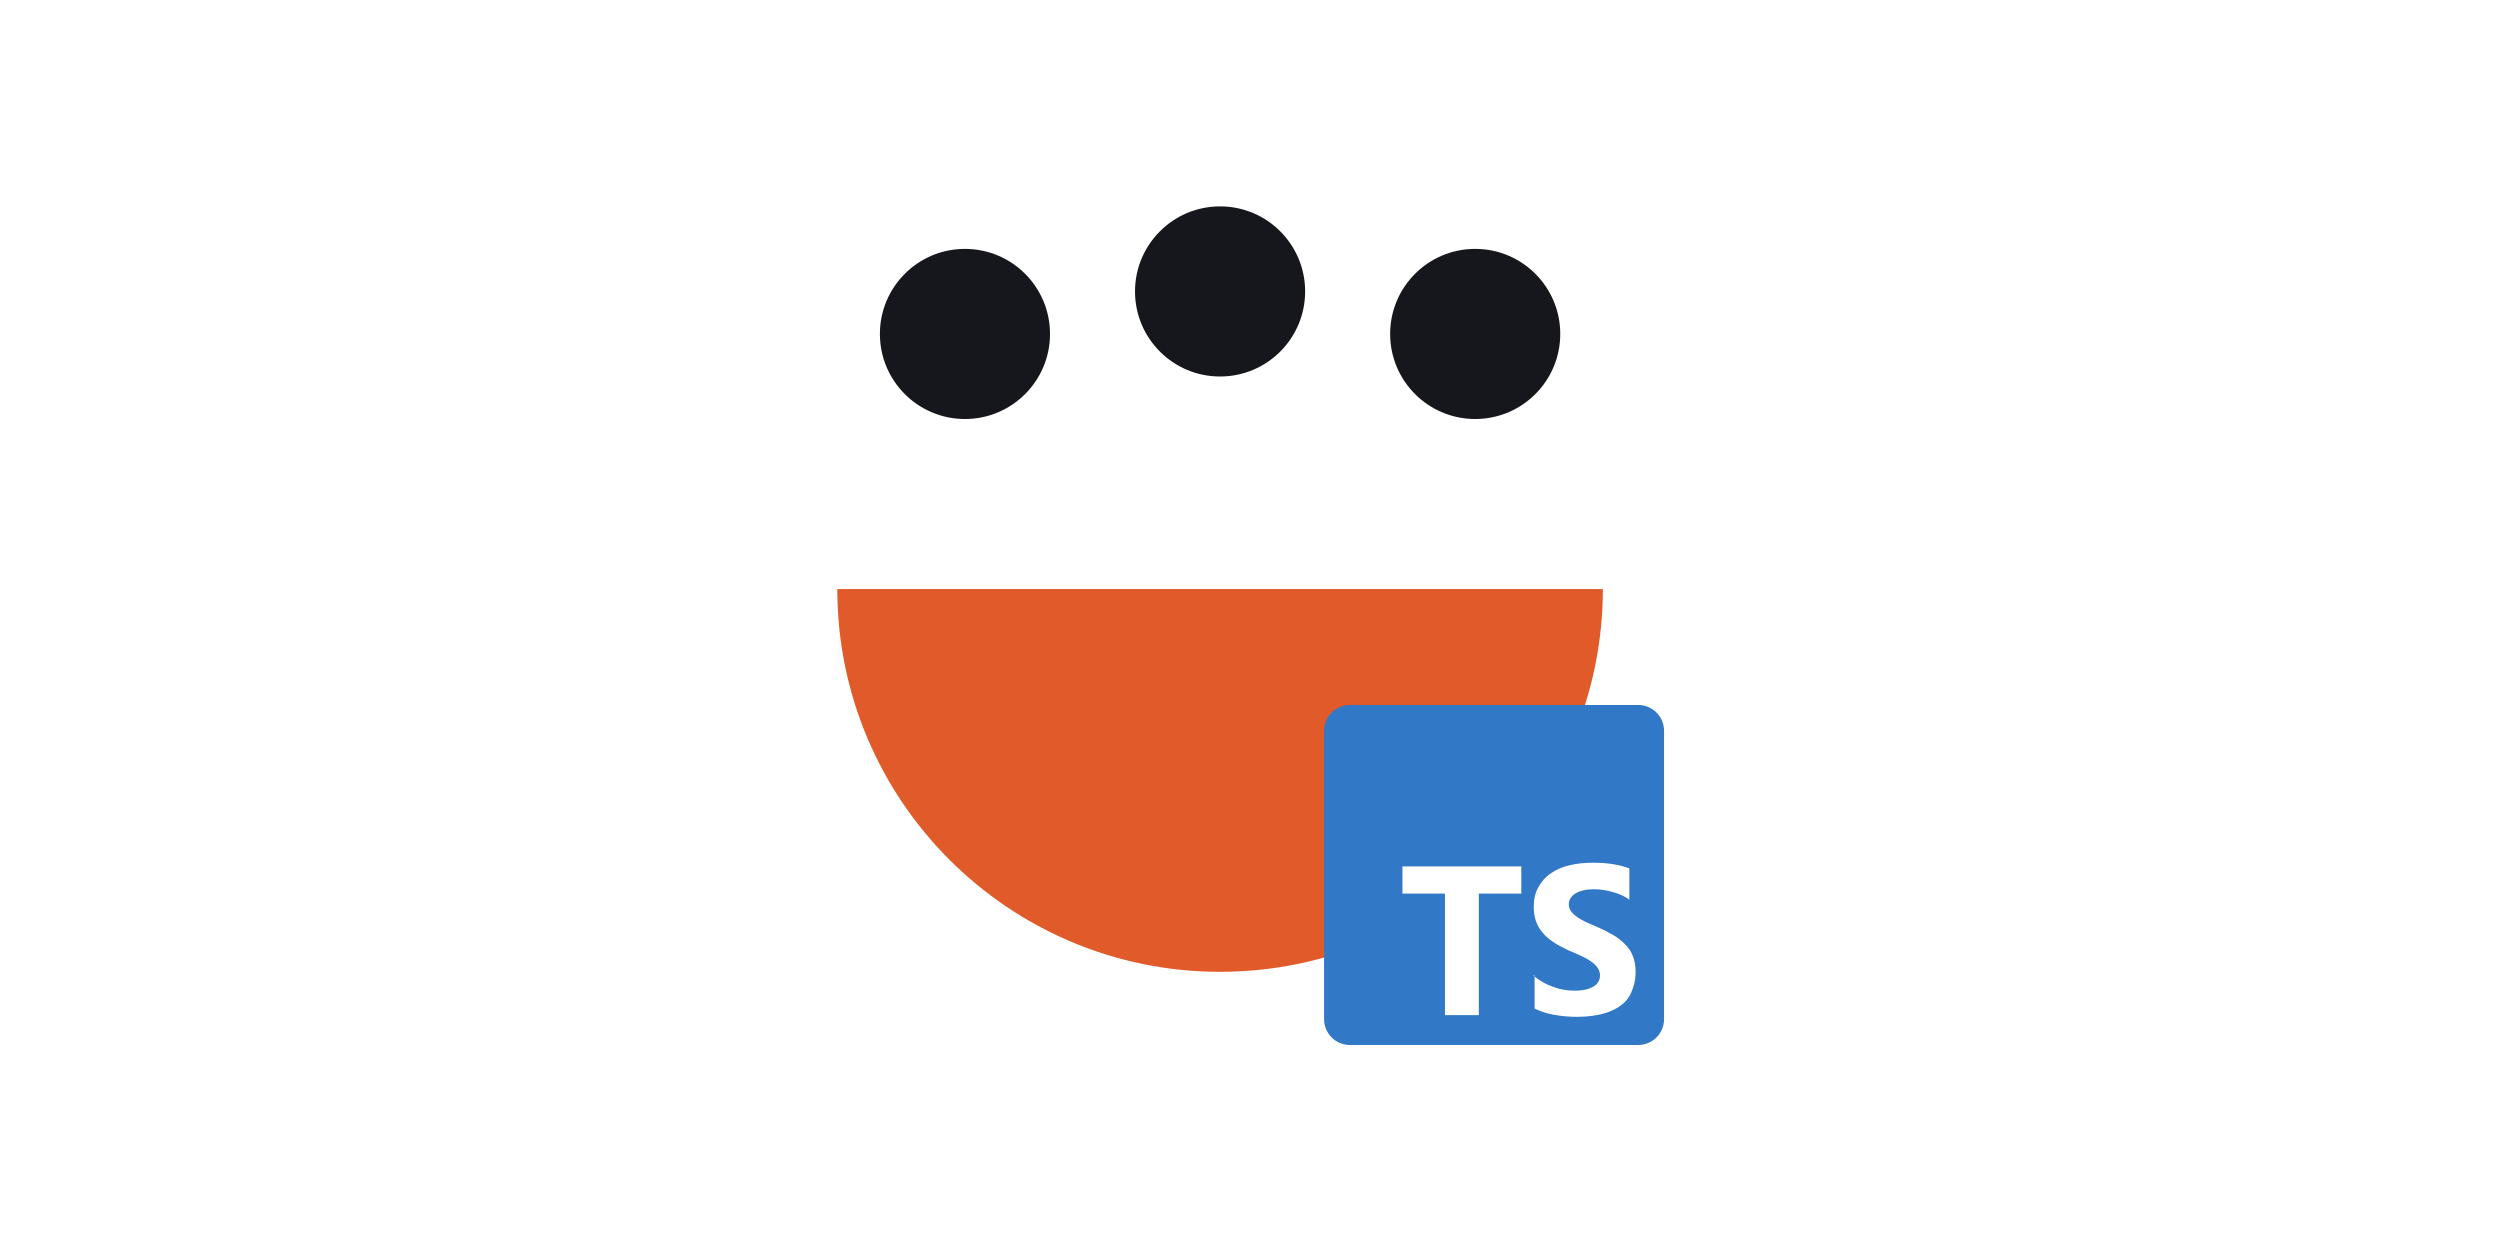 <?xml version="1.0" encoding="UTF-8" standalone="no" ?>
<!DOCTYPE svg PUBLIC "-//W3C//DTD SVG 1.1//EN" "http://www.w3.org/Graphics/SVG/1.1/DTD/svg11.dtd">
<svg xmlns="http://www.w3.org/2000/svg" xmlns:xlink="http://www.w3.org/1999/xlink" version="1.1" width="1280" height="640" viewBox="0 0 1280 640" xml:space="preserve">
<rect x="0" y="0" width="1280" height="640" fill="#333333" stroke="none"/>
<desc>Created with Fabric.js 4.6.0</desc>
<defs>
</defs>
<g transform="matrix(1 0 0 1 640 320)" id="AQy9Tt42y7LJGWVm2ZM0k">
    <path style="stroke: rgb(125,77,3); stroke-width: 0; stroke-dasharray: none; stroke-linecap: butt; stroke-dashoffset: 0; stroke-linejoin: miter; stroke-miterlimit: 4; fill: rgb(255,255,255); fill-rule: nonzero; opacity: 1;" vector-effect="non-scaling-stroke"  transform=" translate(-640, -320)" d="M 0 0 L 1280 0 L 1280 640 L 0 640 z" stroke-linecap="round" />
</g>
<g transform="matrix(1.54 0 0 1.54 624.68 301.62)" id="LaKRNwFShqst5mqVxU10M">
    <g style="" vector-effect="non-scaling-stroke">
        <g transform="matrix(7.07 0 0 7.07 0 63.61)" id="9C3I3_eO1ufdUAQl3D-CC">
            <path style="stroke: none; stroke-width: 1; stroke-dasharray: none; stroke-linecap: butt; stroke-dashoffset: 0; stroke-linejoin: miter; stroke-miterlimit: 4; fill: rgb(225,90,41); fill-rule: nonzero; opacity: 1;" vector-effect="non-scaling-stroke"  transform=" translate(-30, -39)" d="M 30 48 C 39.941 48 48 39.941 48 30 L 12 30 C 12 39.941 20.059 48 30 48 Z" stroke-linecap="round" />
        </g>
        <g transform="matrix(7.07 0 0 7.07 -84.82 -84.83)" id="iPcQ_rdyTI5pEVcL0AN6j">
            <path style="stroke: none; stroke-width: 1; stroke-dasharray: none; stroke-linecap: butt; stroke-dashoffset: 0; stroke-linejoin: miter; stroke-miterlimit: 4; fill: rgb(22,22,29); fill-rule: nonzero; opacity: 1;" vector-effect="non-scaling-stroke"  transform=" translate(-4, -4)" d="M 0 4 C 0 1.791 1.791 0 4 0 C 6.209 0 8 1.791 8 4 C 8 6.209 6.209 8 4 8 C 1.791 8 0 6.209 0 4 z" stroke-linecap="round" />
        </g>
        <g transform="matrix(7.07 0 0 7.07 84.82 -84.83)" id="_NYpx2Yps6VSA7s7VGzkH">
            <path style="stroke: none; stroke-width: 1; stroke-dasharray: none; stroke-linecap: butt; stroke-dashoffset: 0; stroke-linejoin: miter; stroke-miterlimit: 4; fill: rgb(22,22,29); fill-rule: nonzero; opacity: 1;" vector-effect="non-scaling-stroke"  transform=" translate(-4, -4)" d="M 0 4 C 0 1.791 1.791 0 4 0 C 6.209 0 8 1.791 8 4 C 8 6.209 6.209 8 4 8 C 1.791 8 0 6.209 0 4 z" stroke-linecap="round" />
        </g>
        <g transform="matrix(7.07 0 0 7.07 0 -98.96)" id="4jiG10OXqFH5iBBWgtdJz">
            <path style="stroke: none; stroke-width: 1; stroke-dasharray: none; stroke-linecap: butt; stroke-dashoffset: 0; stroke-linejoin: miter; stroke-miterlimit: 4; fill: rgb(22,22,29); fill-rule: nonzero; opacity: 1;" vector-effect="non-scaling-stroke"  transform=" translate(-4, -4)" d="M 0 4 C 0 1.791 1.791 0 4 0 C 6.209 0 8 1.791 8 4 C 8 6.209 6.209 8 4 8 C 1.791 8 0 6.209 0 4 z" stroke-linecap="round" />
        </g>
    </g>
</g>
<g transform="matrix(1 0 0 1 764.96 447.99)" id="tqts7MpP4w2AoYOwHFFtt">
    <g style="" vector-effect="non-scaling-stroke">
        <g transform="matrix(0.34 0 0 0.34 0 0)" id="NyMIqRgFsIgwpXkFhkEQg">
            <path style="stroke: none; stroke-width: 1; stroke-dasharray: none; stroke-linecap: butt; stroke-dashoffset: 0; stroke-linejoin: miter; stroke-miterlimit: 4; fill: rgb(49,120,198); fill-rule: nonzero; opacity: 1;" vector-effect="non-scaling-stroke"  transform=" translate(0, 0)" d="M -217.056 256 C -238.564 256 -256 238.564 -256 217.056 L -256 -217.056 L -256 -217.056 C -256 -238.564 -238.564 -256 -217.056 -256 L 217.056 -256 L 217.056 -256 C 238.564 -256 256 -238.564 256 -217.056 L 256 217.056 L 256 217.056 C 256 238.564 238.564 256 217.056 256 z" stroke-linecap="round" />
        </g>
        <g transform="matrix(0.34 0 0 0.34 12.78 33.17)" id="GOFf8oQXXoASmLQuVL8Tl">
            <path style="stroke: none; stroke-width: 1; stroke-dasharray: none; stroke-linecap: butt; stroke-dashoffset: 0; stroke-linejoin: miter; stroke-miterlimit: 4; fill: rgb(255,255,255); fill-rule: evenodd; opacity: 1;" vector-effect="non-scaling-stroke"  transform=" translate(0, 0)" d="M 23.45 53.53 L 23.45 103.53 C 31.55 107.73 41.45 110.83 52.45 112.93 C 63.45 115.03 75.45 116.03 87.45 116.03 C 99.45 116.03 110.45 114.93 121.45 112.63 C 132.45 110.33 141.45 106.53 149.45 101.63 C 157.55 96.33 164.45 89.63 168.45 80.63 C 172.45 71.63 175.55 61.63 175.55 48.63 C 175.55 39.53 174.15 31.63 171.45 24.63 C 168.75 17.63 164.85 11.63 159.45 6.63 C 154.35 1.33 148.45 -3.37 141.45 -7.37 C 134.45 -11.37 126.45 -15.57 117.45 -19.37 C 110.85 -22.07 105.45 -24.67 99.45 -27.27 C 94.25 -29.87 89.75 -32.47 86.45 -35.07 C 82.75 -37.77 79.95 -40.57 77.95 -43.47 C 75.95 -46.47 74.95 -49.77 74.95 -53.47 C 74.95 -56.87 75.84 -59.97 77.65 -62.77 C 79.46 -65.57 81.95 -67.87 85.15 -69.87 C 88.35 -71.87 92.35 -73.37 97.15 -74.47 C 101.85 -75.57 107.05 -76.07 113.15 -76.07 C 117.35 -76.07 121.75 -75.76 126.15 -75.13 C 130.75 -74.5 135.45 -73.53 140.15 -72.23 C 144.85 -70.93 149.45 -69.33 154.15 -67.33 C 158.55 -65.33 162.65 -63.03 166.15 -60.43 L 166.15 -107.43 C 158.55 -110.33 150.15 -112.53 141.15 -113.93 C 132.15 -115.33 122.15 -116.03 110.15 -116.03 C 98.15 -116.03 87.15 -114.73 76.15 -112.23 C 65.15 -109.73 56.15 -105.73 48.15 -100.23 C 40.05 -94.83 34.15 -88.23 29.15 -79.23 C 24.45 -70.83 22.15 -61.23 22.15 -49.23 C 22.15 -34.23 26.45 -21.23 35.15 -11.23 C 43.75 -0.23 57.15 7.77 74.15 15.77 C 81.05 18.57 87.15 21.37 93.15 24.07 C 99.15 26.77 104.15 29.57 108.15 32.47 C 112.45 35.37 115.85 38.57 118.15 41.97 C 120.65 45.37 121.95 49.37 121.95 53.97 C 121.95 57.17 121.17 60.17 119.65 62.97 C 118.13 65.77 115.75 68.17 112.55 70.17 C 109.35 72.17 105.45 73.77 100.55 74.97 C 95.85 76.07 90.55 76.67 83.55 76.67 C 72.55 76.67 61.55 74.77 51.55 70.97 C 40.55 67.17 30.55 61.47 21.55 53.97 z M -60.55 -69.47 L 3.45 -69.47 L 3.45 -110.47 L -175.55 -110.47 L -175.55 -69.47 L -111.55 -69.47 L -111.55 113.53 L -60.55 113.53 z" stroke-linecap="round" />
        </g>
    </g>
</g>
</svg>